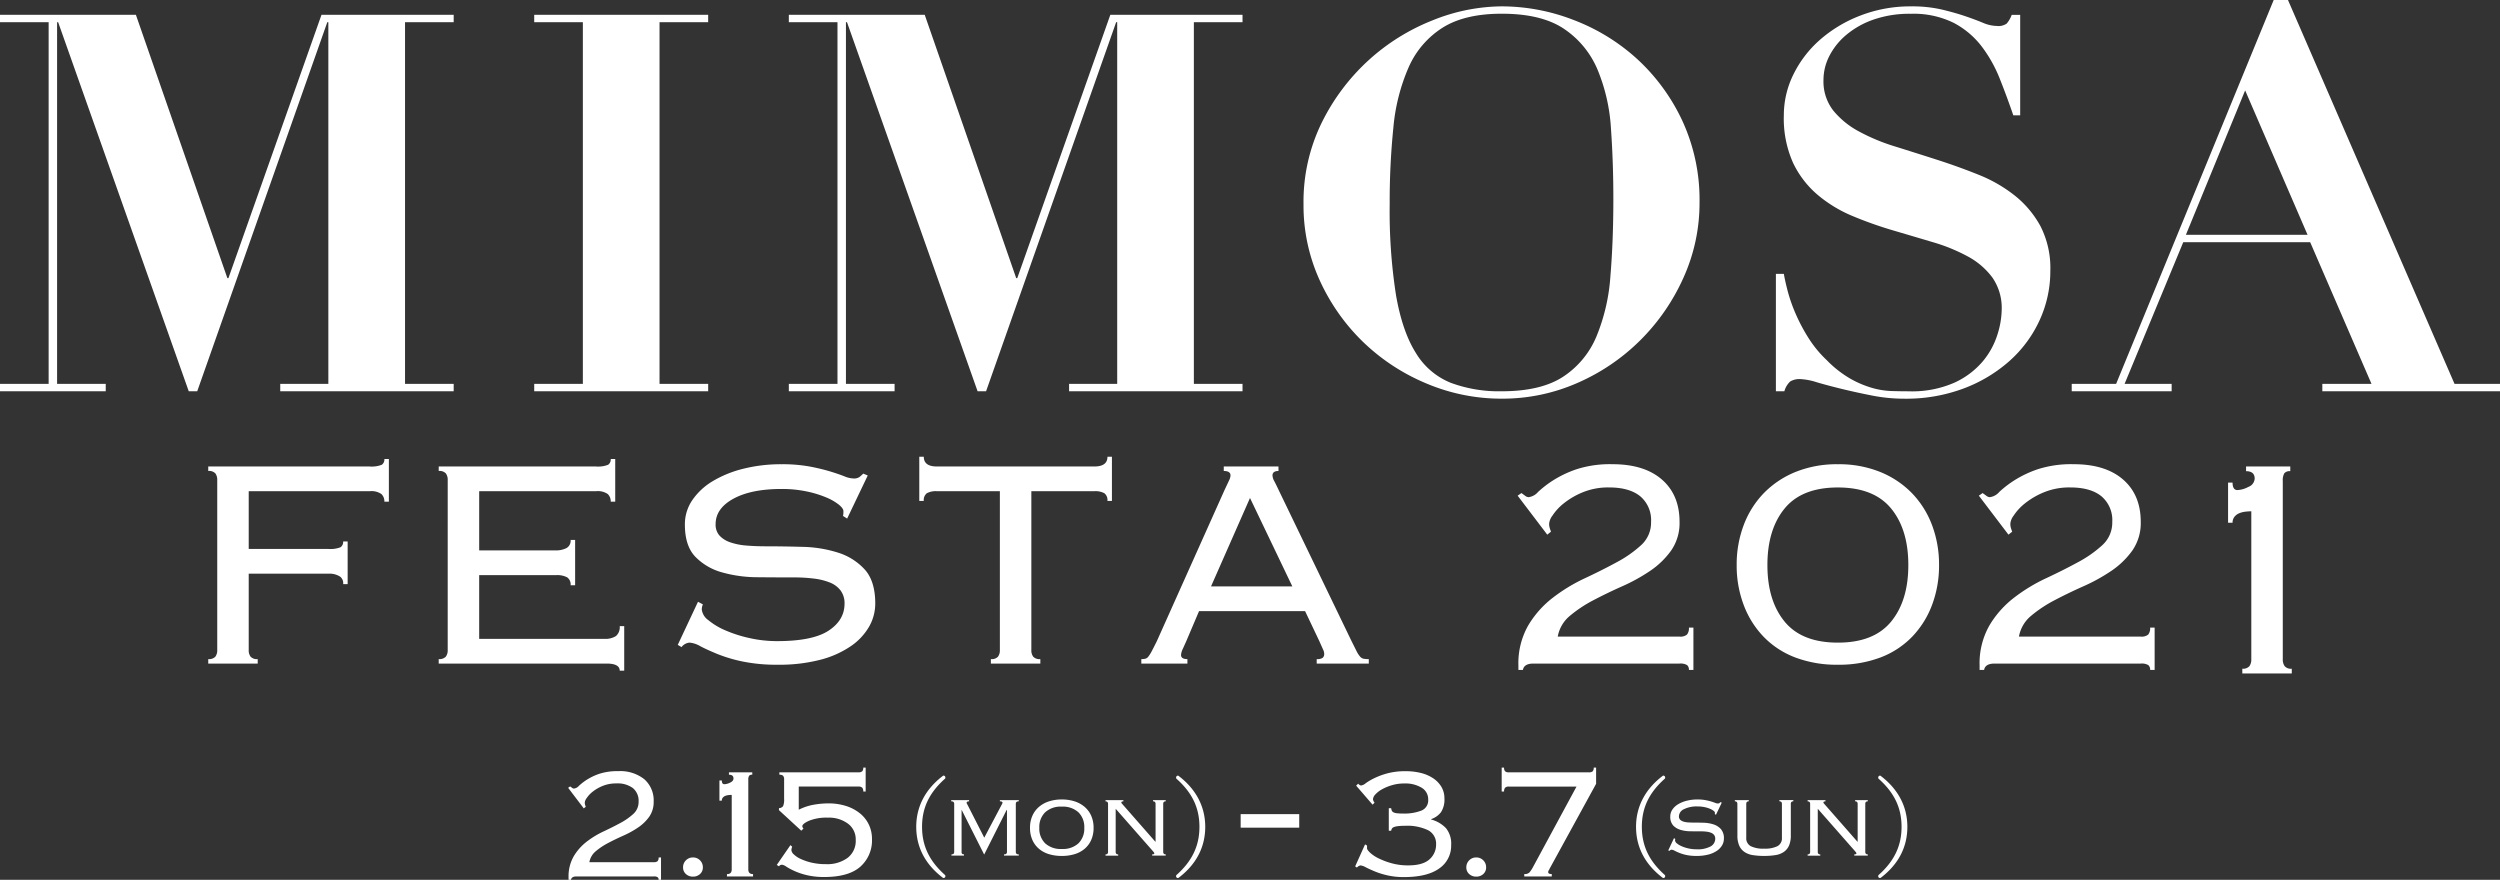 <svg xmlns="http://www.w3.org/2000/svg" width="628" height="221.006"><rect width="100%" height="100%" fill="#333333" stroke="none"/><path d="M34.136 3.719l22.979 66.147h.267L80.759 3.719h33.206v1.859h-12.22v90.854h12.22v1.859H70.397v-1.859h12.084V5.578h-.266L49.54 98.291h-2.125L14.607 5.578h-.266v90.854h12.22v1.859H-.001v-1.859h12.22V5.578H-.001V3.719z" fill="#fff"/><path d="M34.136 3.719l22.979 66.147h.267L80.759 3.719h33.206v1.859h-12.22v90.854h12.22v1.859H70.397v-1.859h12.084V5.578h-.266L49.54 98.291h-2.125L14.607 5.578h-.266v90.854h12.22v1.859H-.001v-1.859h12.22V5.578H-.001V3.719z" fill="none"/><path d="M177.891 3.719v1.859h-12.217v90.854h12.22v1.859h-43.7v-1.859h12.22V5.578h-12.22V3.719z" fill="#fff"/><path d="M177.891 3.719v1.859h-12.217v90.854h12.22v1.859h-43.7v-1.859h12.22V5.578h-12.22V3.719z" fill="none"/><path d="M232.291 3.719l22.979 66.147h.266l23.377-66.147h33.207v1.859h-12.221v90.854h12.221v1.859h-43.567v-1.859h12.087V5.578h-.266l-32.675 92.713h-2.125L212.766 5.578h-.266v90.854h12.22v1.859h-26.565v-1.859h12.22V5.578h-12.22V3.719z" fill="#fff"/><path d="M232.291 3.719l22.979 66.147h.266l23.377-66.147h33.207v1.859h-12.221v90.854h12.221v1.859h-43.567v-1.859h12.087V5.578h-.266l-32.675 92.713h-2.125L212.766 5.578h-.266v90.854h12.22v1.859h-26.565v-1.859h12.22V5.578h-12.22V3.719z" fill="none"/><path d="M332.02 30.815a52.855 52.855 0 0111.752-15.67 52.5 52.5 0 0116.073-10.028 47.162 47.162 0 0117.4-3.52 50.108 50.108 0 0118.131 3.454 50.089 50.089 0 0115.94 9.829 49.388 49.388 0 0111.289 15.465 47.32 47.32 0 014.318 20.522 45.44 45.44 0 01-4.053 18.928 52.179 52.179 0 01-10.892 15.739 51.613 51.613 0 01-15.8 10.693 46.765 46.765 0 01-18.928 3.918 48.29 48.29 0 01-18.861-3.785 51.252 51.252 0 01-15.869-10.355 50.816 50.816 0 01-10.958-15.475 45.27 45.27 0 01-4.117-19.26 45.1 45.1 0 014.575-20.455m18.662 43.368q1.593 9.1 4.982 14.478a18.122 18.122 0 008.766 7.5 34.812 34.812 0 0012.818 2.126q9.828 0 15.408-3.653a22.346 22.346 0 008.367-10.1 48.43 48.43 0 003.52-15.275q.73-8.829.732-19.193 0-9.3-.6-17.732a45.338 45.338 0 00-3.388-14.877 23.048 23.048 0 00-8.435-10.227q-5.645-3.786-15.606-3.786-9.3 0-14.877 3.52a22.435 22.435 0 00-8.5 9.9 48.55 48.55 0 00-3.849 15.147 183.514 183.514 0 00-.93 19.259 136.754 136.754 0 001.594 22.913" fill="#fff"/><path d="M332.02 30.815a52.855 52.855 0 0111.752-15.67 52.5 52.5 0 0116.073-10.028 47.162 47.162 0 0117.4-3.52 50.108 50.108 0 0118.131 3.454 50.089 50.089 0 0115.94 9.829 49.388 49.388 0 0111.289 15.465 47.32 47.32 0 014.318 20.522 45.44 45.44 0 01-4.053 18.928 52.179 52.179 0 01-10.892 15.739 51.613 51.613 0 01-15.8 10.693 46.765 46.765 0 01-18.928 3.918 48.29 48.29 0 01-18.861-3.785 51.252 51.252 0 01-15.869-10.355 50.816 50.816 0 01-10.958-15.475 45.27 45.27 0 01-4.117-19.26 45.111 45.111 0 014.575-20.455zm18.662 43.368q1.593 9.1 4.982 14.478a18.122 18.122 0 008.766 7.5 34.812 34.812 0 0012.818 2.126q9.828 0 15.408-3.653a22.346 22.346 0 008.367-10.1 48.43 48.43 0 003.52-15.275q.729-8.829.732-19.193 0-9.3-.6-17.732a45.312 45.312 0 00-3.387-14.877 23.048 23.048 0 00-8.435-10.227q-5.646-3.786-15.606-3.786-9.3 0-14.877 3.52a22.435 22.435 0 00-8.5 9.9 48.55 48.55 0 00-3.853 15.142 183.514 183.514 0 00-.93 19.259 136.661 136.661 0 001.595 22.914z" fill="none"/><path d="M448.102 68.803q.269 1.594.93 4.184a40.048 40.048 0 001.925 5.579 45.056 45.056 0 003.19 6.11 28.822 28.822 0 004.715 5.778 27.439 27.439 0 005.91 4.649 25.345 25.345 0 005.447 2.325 20.172 20.172 0 004.914.8q2.325.069 4.316.068a26.494 26.494 0 0011.557-2.193 20.481 20.481 0 007.106-5.379 19.612 19.612 0 003.652-6.708 21.686 21.686 0 001.062-6.176 13.409 13.409 0 00-2.324-8.1 18.666 18.666 0 00-6.176-5.313 44.466 44.466 0 00-8.767-3.586q-4.914-1.461-10.094-2.989a96.864 96.864 0 01-10.1-3.586 33.524 33.524 0 01-8.765-5.313 24.2 24.2 0 01-6.178-8.036 27.241 27.241 0 01-2.323-11.954 23.114 23.114 0 012.39-10.228 27.955 27.955 0 016.643-8.7 33.574 33.574 0 0110.159-6.11 34.721 34.721 0 0112.82-2.325 33.286 33.286 0 017.7.8q3.32.8 5.845 1.66t4.45 1.661a9.29 9.29 0 003.519.8 3.594 3.594 0 002.458-.6 7.19 7.19 0 001.263-2.191h2.125v25.237h-1.729q-1.594-4.647-3.386-9.165a34.249 34.249 0 00-4.582-8.169 21.327 21.327 0 00-7.041-5.911 22.825 22.825 0 00-10.758-2.259 27.547 27.547 0 00-9.365 1.463 21.672 21.672 0 00-6.84 3.851 17.047 17.047 0 00-4.25 5.313 13.2 13.2 0 00-1.461 5.977 11.89 11.89 0 002.456 7.7 21.248 21.248 0 006.441 5.247 49.317 49.317 0 009.1 3.785q5.112 1.594 10.492 3.321t10.494 3.785a36.008 36.008 0 019.1 5.247 25.2 25.2 0 016.443 7.7 23.108 23.108 0 012.457 11.158 29.515 29.515 0 01-2.656 12.352 30.914 30.914 0 01-7.506 10.228 36.739 36.739 0 01-11.555 6.973 41.178 41.178 0 01-14.943 2.59 42.112 42.112 0 01-8.168-.8q-4.055-.8-7.572-1.66t-6.242-1.66a16.144 16.144 0 00-4.053-.8 4.521 4.521 0 00-2.656.6 5.315 5.315 0 00-1.461 2.458h-2.125V68.802z" fill="#fff"/><path d="M448.102 68.803q.269 1.594.93 4.184a40.048 40.048 0 001.925 5.579 45.056 45.056 0 003.19 6.11 28.822 28.822 0 004.715 5.778 27.439 27.439 0 005.91 4.649 25.345 25.345 0 005.447 2.325 20.172 20.172 0 004.914.8q2.325.069 4.316.068a26.494 26.494 0 0011.557-2.193 20.481 20.481 0 007.106-5.379 19.612 19.612 0 003.652-6.708 21.686 21.686 0 001.062-6.176 13.409 13.409 0 00-2.324-8.1 18.666 18.666 0 00-6.176-5.313 44.466 44.466 0 00-8.767-3.586q-4.914-1.461-10.094-2.989a96.864 96.864 0 01-10.1-3.586 33.524 33.524 0 01-8.765-5.313 24.2 24.2 0 01-6.178-8.036 27.241 27.241 0 01-2.323-11.954 23.114 23.114 0 012.39-10.228 27.955 27.955 0 016.643-8.7 33.574 33.574 0 0110.159-6.11 34.721 34.721 0 0112.82-2.325 33.286 33.286 0 017.7.8q3.32.8 5.845 1.66t4.45 1.661a9.29 9.29 0 003.519.8 3.594 3.594 0 002.458-.6 7.19 7.19 0 001.263-2.191h2.125v25.237h-1.729q-1.594-4.647-3.386-9.165a34.249 34.249 0 00-4.582-8.169 21.327 21.327 0 00-7.041-5.911 22.825 22.825 0 00-10.758-2.259 27.547 27.547 0 00-9.365 1.463 21.672 21.672 0 00-6.84 3.851 17.047 17.047 0 00-4.25 5.313 13.2 13.2 0 00-1.461 5.977 11.89 11.89 0 002.456 7.7 21.248 21.248 0 006.441 5.247 49.317 49.317 0 009.1 3.785q5.112 1.594 10.492 3.321t10.494 3.785a36.008 36.008 0 019.1 5.247 25.2 25.2 0 016.443 7.7 23.108 23.108 0 012.457 11.158 29.515 29.515 0 01-2.656 12.352 30.914 30.914 0 01-7.506 10.228 36.739 36.739 0 01-11.555 6.973 41.178 41.178 0 01-14.943 2.59 42.112 42.112 0 01-8.168-.8q-4.055-.8-7.572-1.66t-6.242-1.66a16.144 16.144 0 00-4.053-.8 4.521 4.521 0 00-2.656.6 5.315 5.315 0 00-1.461 2.458h-2.125V68.802z" fill="none"/><path d="M531.569 96.432L571.152 0h3.588l41.839 96.432H628v1.859h-44.631v-1.859h12.354l-15.408-35.6h-31.877l-14.742 35.6h11.82v1.859h-25.1v-1.859zm17.533-37.457h30.552L563.98 22.712z" fill="#fff"/><path d="M531.569 96.432L571.152 0h3.588l41.839 96.432H628v1.859h-44.631v-1.859h12.354l-15.408-35.6h-31.877l-14.742 35.6h11.82v1.859h-25.1v-1.859zm17.533-37.457h30.552L563.98 22.712z" fill="none"/><path d="M86.199 146.741a2.056 2.056 0 00-.752-1.882 4.9 4.9 0 00-2.918-.753H62.477v19.2a2.623 2.623 0 00.471 1.647 2.148 2.148 0 001.789.612v1.13H52.31v-1.13a2.152 2.152 0 001.789-.612 2.636 2.636 0 00.471-1.647v-42.739a2.647 2.647 0 00-.471-1.648 2.158 2.158 0 00-1.789-.611v-1.13h40.479a6.965 6.965 0 003.107-.424 1.6 1.6 0 00.659-1.459h1.13v10.732h-1.13a2.519 2.519 0 00-.753-1.93 4.387 4.387 0 00-2.918-.706H62.477v14.5h19.958a6.96 6.96 0 003.106-.424 1.6 1.6 0 00.658-1.459h1.13v10.731zm26.266-26.174a2.647 2.647 0 00-.471-1.648 2.159 2.159 0 00-1.789-.611v-1.13h39.445a6.963 6.963 0 003.106-.424 1.6 1.6 0 00.658-1.459h1.13v10.732h-1.13a2.519 2.519 0 00-.753-1.93 4.383 4.383 0 00-2.918-.706h-29.371v14.874h19.111a5.978 5.978 0 002.776-.565 2.123 2.123 0 001.083-2.071h1.13v11.391h-1.13a2.2 2.2 0 00-.848-1.977 5.292 5.292 0 00-2.824-.565h-19.3v16h31.443a4.874 4.874 0 002.918-.706 2.934 2.934 0 00.941-2.495h1.13v11.2h-1.13q0-1.788-3.295-1.788h-42.174v-1.13a2.153 2.153 0 001.789-.612 2.636 2.636 0 00.471-1.647zm64.101 31.258a3.148 3.148 0 00-.282 1.224 3.828 3.828 0 001.648 2.73 17.323 17.323 0 004.331 2.589 32.741 32.741 0 006.071 1.929 31.528 31.528 0 006.872.753q8.943 0 12.944-2.635t4-6.778a5.344 5.344 0 00-.988-3.295 6.267 6.267 0 00-2.73-2.024 15.947 15.947 0 00-4.048-.988 40.639 40.639 0 00-4.943-.283q-4.331 0-9.178-.047a32.851 32.851 0 01-8.9-1.224 14.808 14.808 0 01-6.684-3.907q-2.636-2.728-2.636-8.095a10.74 10.74 0 011.883-6.166 16.3 16.3 0 015.13-4.754 28 28 0 017.672-3.107 38.752 38.752 0 019.6-1.13 38.041 38.041 0 017.014.565 50.2 50.2 0 015.129 1.224q2.166.66 3.578 1.223a6.61 6.61 0 002.353.565 2.421 2.421 0 001.507-.376 11.547 11.547 0 00.941-.847l1.129.471-5.177 10.825-1.036-.658a4.9 4.9 0 00.1-1.225q0-.657-1.13-1.6a13.4 13.4 0 00-3.2-1.836 26.648 26.648 0 00-4.942-1.506 30.115 30.115 0 00-6.26-.612q-7.626 0-12.1 2.448t-4.472 6.4a4.089 4.089 0 00.989 2.871 6.525 6.525 0 002.73 1.695 16.171 16.171 0 004.048.8q2.306.189 4.942.188 4.425 0 9.226.141a31.5 31.5 0 018.849 1.459 15.139 15.139 0 016.683 4.236q2.636 2.919 2.636 8.567a11.7 11.7 0 01-1.553 5.789 15.043 15.043 0 01-4.66 4.942 24.3 24.3 0 01-7.672 3.389 41.066 41.066 0 01-10.591 1.224 42.415 42.415 0 01-8.8-.8 37.508 37.508 0 01-6.355-1.883q-2.637-1.08-4.33-1.977a6.345 6.345 0 00-2.73-.894 2.841 2.841 0 00-1.977 1.13l-.941-.565 5.083-10.826zm72.341 13.742a2.153 2.153 0 001.789-.612 2.642 2.642 0 00.471-1.647v-39.915h-15.816a4.671 4.671 0 00-2.542.518 2.183 2.183 0 00-.753 1.93h-1.13v-11.109h1.13q0 2.45 3.3 2.448h39.538q3.3 0 3.3-2.448h1.122v11.109h-1.129a2.186 2.186 0 00-.754-1.93 4.672 4.672 0 00-2.541-.518h-15.818v39.915a2.623 2.623 0 00.471 1.647 2.147 2.147 0 001.788.612v1.13h-12.426zm49.09-4.517q-.378.847-.848 1.883a4.26 4.26 0 00-.471 1.6c0 .691.532 1.035 1.6 1.035v1.13H286.7v-1.13a4.572 4.572 0 00.988-.094 1.455 1.455 0 00.8-.565 8.816 8.816 0 00.847-1.365q.471-.894 1.224-2.4l17.039-38.032 1.13-2.4a3.254 3.254 0 00.377-1.271q0-1.131-1.695-1.13v-1.13h13.744v1.13q-1.506 0-1.506 1.13a3.337 3.337 0 00.471 1.458q.469.9 1.223 2.495l18.075 37.467q.847 1.7 1.318 2.636a6.465 6.465 0 00.894 1.412 1.648 1.648 0 00.895.565 7.069 7.069 0 001.317.094v1.13h-13.085v-1.13a2.4 2.4 0 001.506-.329 1.247 1.247 0 00.377-.989 2.406 2.406 0 00-.235-.988q-.236-.516-.988-2.213l-3.578-7.53h-26.641zm26.64-13.744l-10.638-22.216-9.79 22.216zm56.786 19.861a19.208 19.208 0 012.448-10.026 24.756 24.756 0 016.166-6.967 42.809 42.809 0 018.049-4.9q4.327-2.022 8.048-4.048a29.522 29.522 0 006.167-4.33 7.625 7.625 0 002.447-5.79 7.815 7.815 0 00-2.73-6.448q-2.731-2.211-7.813-2.212a16.818 16.818 0 00-6.637 1.224 19.334 19.334 0 00-4.754 2.777 13.071 13.071 0 00-2.824 3.059 3.908 3.908 0 00-.848 2.071 3.559 3.559 0 00.142 1.036c.094.315.2.628.329.941l-.941.753-7.437-9.79.941-.659c.188.126.471.329.847.612a1.721 1.721 0 00.942.423 3.783 3.783 0 002.4-1.317 26.035 26.035 0 013.719-2.871 27.491 27.491 0 015.93-2.825 27.348 27.348 0 019.037-1.271q8 0 12.427 3.86t4.424 10.637a12.065 12.065 0 01-2.118 7.2 20.749 20.749 0 01-5.318 5.131 45.32 45.32 0 01-7.014 3.859q-3.812 1.7-7.2 3.484a32.442 32.442 0 00-5.884 3.906 8.743 8.743 0 00-3.06 5.225h30.594a2.547 2.547 0 001.883-.518 2.571 2.571 0 00.471-1.741h1.129v10.637h-1.129a1.477 1.477 0 00-.471-1.224 3.246 3.246 0 00-1.883-.376h-36.714q-2.354 0-2.636 1.6h-1.129zm105.666-25.226a28.038 28.038 0 01-1.741 9.978 23.333 23.333 0 01-4.989 8 21.841 21.841 0 01-7.955 5.225 29.393 29.393 0 01-10.732 1.835 29.385 29.385 0 01-10.732-1.835 21.82 21.82 0 01-7.954-5.225 23.3 23.3 0 01-4.989-8 27.973 27.973 0 01-1.743-9.978 27.982 27.982 0 011.743-9.979 23.322 23.322 0 014.989-8 23.4 23.4 0 017.954-5.366 27.5 27.5 0 0110.732-1.977 27.5 27.5 0 0110.732 1.977 23.426 23.426 0 017.955 5.366 23.352 23.352 0 014.989 8 28.047 28.047 0 011.741 9.979zm-7.719 0q0-8.943-4.33-14.215t-13.368-5.272q-9.038 0-13.368 5.272t-4.33 14.215q0 8.943 4.33 14.214t13.368 5.272q9.038 0 13.368-5.272t4.33-14.214zm17.905 25.226a19.218 19.218 0 012.448-10.026 24.771 24.771 0 016.166-6.967 42.874 42.874 0 018.049-4.9q4.329-2.022 8.049-4.048a29.514 29.514 0 006.166-4.33 7.622 7.622 0 002.447-5.79 7.817 7.817 0 00-2.729-6.448q-2.731-2.211-7.814-2.212a16.816 16.816 0 00-6.636 1.224 19.334 19.334 0 00-4.754 2.777 13.071 13.071 0 00-2.824 3.059 3.9 3.9 0 00-.848 2.071 3.594 3.594 0 00.141 1.036c.094.315.2.628.33.941l-.942.753-7.436-9.79.941-.659c.188.126.471.329.847.612a1.718 1.718 0 00.941.423 3.784 3.784 0 002.4-1.317 26.077 26.077 0 013.718-2.871 27.5 27.5 0 015.931-2.825 27.344 27.344 0 019.037-1.271q8 0 12.427 3.86t4.424 10.637a12.059 12.059 0 01-2.119 7.2 20.733 20.733 0 01-5.318 5.131 45.32 45.32 0 01-7.014 3.859q-3.812 1.7-7.2 3.484a32.512 32.512 0 00-5.884 3.906 8.742 8.742 0 00-3.059 5.225h30.6a2.543 2.543 0 001.882-.518 2.566 2.566 0 00.471-1.741h1.13v10.637h-1.13a1.474 1.474 0 00-.471-1.224 3.24 3.24 0 00-1.882-.376h-36.719q-2.355 0-2.636 1.6h-1.13zm65.994.808a2.1 2.1 0 001.789-.643 2.869 2.869 0 00.471-1.73v-37.165a13.352 13.352 0 00-1.507.1 5.719 5.719 0 00-1.552.4 2.913 2.913 0 00-1.177.889 2.3 2.3 0 00-.471 1.483h-1.13v-10.082h1.13q0 1.878 1.224 1.878a6.388 6.388 0 002.729-.791 2.363 2.363 0 001.6-2.075q0-1.876-2.165-1.879v-1.186h11.108v1.186a1.73 1.73 0 00-1.506.544 3.563 3.563 0 00-.377 1.927v44.777a2.862 2.862 0 00.471 1.73 2.093 2.093 0 001.788.643v1.186h-12.425zm-420.45 52.434a10.15 10.15 0 011.292-5.294 13.078 13.078 0 013.257-3.678 22.6 22.6 0 014.25-2.586q2.286-1.068 4.251-2.137a15.623 15.623 0 003.256-2.287 4.025 4.025 0 001.292-3.057 4.127 4.127 0 00-1.441-3.406 6.415 6.415 0 00-4.127-1.168 8.871 8.871 0 00-3.5.646 10.205 10.205 0 00-2.514 1.467 6.906 6.906 0 00-1.491 1.616 2.056 2.056 0 00-.448 1.093 1.884 1.884 0 00.075.547q.074.25.174.5l-.5.4-3.928-5.17.5-.348c.1.067.249.174.448.324a.9.9 0 00.5.223 1.994 1.994 0 001.267-.7 13.867 13.867 0 011.964-1.516 14.59 14.59 0 013.132-1.492 14.453 14.453 0 014.772-.671 9.67 9.67 0 016.563 2.039 7.063 7.063 0 012.336 5.618 6.366 6.366 0 01-1.119 3.8 10.938 10.938 0 01-2.808 2.709 24 24 0 01-3.7 2.039q-2.013.894-3.8 1.839a17.163 17.163 0 00-3.107 2.063 4.615 4.615 0 00-1.616 2.759h16.156a1.342 1.342 0 00.995-.274 1.358 1.358 0 00.248-.919h.6v5.618h-.6a.783.783 0 00-.248-.646 1.715 1.715 0 00-.995-.2h-19.388q-1.244 0-1.392.845h-.6zm28.768-2.535a2.4 2.4 0 01.721-1.764 2.4 2.4 0 011.764-.721 2.4 2.4 0 011.765.721 2.4 2.4 0 01.72 1.764 2.162 2.162 0 01-.72 1.69 2.549 2.549 0 01-1.765.646 2.547 2.547 0 01-1.764-.646 2.163 2.163 0 01-.721-1.69zm11.029 1.69a1.133 1.133 0 00.944-.324 1.389 1.389 0 00.249-.87v-18.692a7.541 7.541 0 00-.8.049 3.165 3.165 0 00-.82.2 1.543 1.543 0 00-.622.447 1.126 1.126 0 00-.248.746h-.6v-5.071h.6q0 .944.646.945a3.5 3.5 0 001.441-.4q.846-.4.845-1.044 0-.944-1.143-.945v-.6h5.866v.6a.936.936 0 00-.8.274 1.726 1.726 0 00-.2.969v22.52a1.389 1.389 0 00.248.87 1.133 1.133 0 00.945.324v.6h-6.561zm13.061-16.555a1.318 1.318 0 001.043-.522 4.187 4.187 0 00.249-1.814v-4.823a1.35 1.35 0 00-.274-.995 1.358 1.358 0 00-.919-.248v-.6h19.835a1.344 1.344 0 00.995-.274 1.354 1.354 0 00.249-.919h.6v6.015h-.6a1.465 1.465 0 00-.249-.945 1.271 1.271 0 00-.995-.3h-14.964v5.816a13.532 13.532 0 013.828-1.267 21.6 21.6 0 013.53-.324 14.594 14.594 0 014.574.671 10.593 10.593 0 013.48 1.865 8.133 8.133 0 012.212 2.834 8.309 8.309 0 01.771 3.579 8.81 8.81 0 01-2.932 6.96q-2.936 2.585-9.049 2.585a18.536 18.536 0 01-4.3-.447 17.155 17.155 0 01-3.157-1.044 17.177 17.177 0 01-2.063-1.094 2.611 2.611 0 00-1.069-.5.944.944 0 00-.8.4l-.547-.347 3.43-4.972.448.4a2.173 2.173 0 00-.2.895 1.643 1.643 0 00.571.995 5.992 5.992 0 001.69 1.142 13.705 13.705 0 002.734.946 15.806 15.806 0 003.753.4 8.6 8.6 0 005.344-1.566 5.362 5.362 0 002.063-4.549 4.881 4.881 0 00-1.939-4.051 8 8 0 00-5.071-1.516 11.71 11.71 0 00-4.7.771q-1.714.771-1.715 1.417a1.265 1.265 0 00.3.547l-.546.547-5.618-5.171zm35.942 4.683c0 4.721 1.776 8.565 5.78 12.118a.35.35 0 01.08.265.439.439 0 01-.451.477.347.347 0 01-.212-.08c-4.455-3.394-6.657-7.742-6.657-12.781s2.281-9.439 6.682-12.781a.352.352 0 01.186-.08.477.477 0 01.451.5.352.352 0 01-.08.266c-4.002 3.558-5.779 7.377-5.779 12.096zm7.386 6.921a.683.683 0 00.556-.172.732.732 0 00.133-.464V201.94a.7.7 0 00-.146-.464.776.776 0 00-.6-.172v-.318h4.482v.318q-.61 0-.611.345a.455.455 0 00.106.291l4.322 8.485 4.48-8.485a1.268 1.268 0 01.067-.159.356.356 0 00.039-.159.269.269 0 00-.145-.226 1.039 1.039 0 00-.517-.093v-.318h4.746v.318a.774.774 0 00-.6.172.692.692 0 00-.146.464v12.037a.688.688 0 00.146.464.77.77 0 00.6.172v.319h-3.711v-.319a.774.774 0 00.6-.172.7.7 0 00.146-.464v-10.473l-.08-.054-5.647 11.216-5.648-11.216-.026.054v10.473a.634.634 0 00.106.464.6.6 0 00.5.172v.319h-3.155zm27.719-13.787a10.474 10.474 0 013.181.464 7.242 7.242 0 012.532 1.38 6.275 6.275 0 011.67 2.24 7.351 7.351 0 01.6 3.049 7.353 7.353 0 01-.6 3.05 6.16 6.16 0 01-1.67 2.227 7.019 7.019 0 01-2.532 1.339 11.009 11.009 0 01-3.181.438 11 11 0 01-3.181-.438 7.012 7.012 0 01-2.532-1.339 6.172 6.172 0 01-1.671-2.227 7.366 7.366 0 01-.6-3.05 7.365 7.365 0 01.6-3.049 6.287 6.287 0 011.671-2.24 7.235 7.235 0 012.532-1.38 10.466 10.466 0 013.181-.464zm0 1.8a5.779 5.779 0 00-4.175 1.422 5.156 5.156 0 00-1.472 3.9 5.156 5.156 0 001.472 3.9 5.779 5.779 0 004.176 1.414 5.782 5.782 0 004.176-1.414 5.155 5.155 0 001.471-3.9 5.155 5.155 0 00-1.471-3.9 5.782 5.782 0 00-4.177-1.419zm23.554 8.806v-9.492a.741.741 0 00-.132-.464.609.609 0 00-.5-.172v-.318h3.183v.318a.607.607 0 00-.5.172.736.736 0 00-.132.464v12.037a.732.732 0 00.132.464.6.6 0 00.5.172v.319h-3.398v-.319q.53 0 .53-.211a.446.446 0 00-.105-.3 1.873 1.873 0 01-.16-.2l-9.439-10.738v10.818a.742.742 0 00.132.464.607.607 0 00.5.172v.319h-3.181v-.319a.607.607 0 00.5-.172.742.742 0 00.133-.464v-12.037a.747.747 0 00-.133-.464.61.61 0 00-.5-.172v-.318h4.48v.318a.834.834 0 00-.4.066.246.246 0 00-.106.225.3.3 0 00.067.172 1.235 1.235 0 00.145.172l8.325 9.492zm5.159-16.096a.478.478 0 01.451-.5.342.342 0 01.185.08c4.4 3.341 6.683 7.742 6.683 12.781s-2.2 9.387-6.656 12.781a.349.349 0 01-.212.08.439.439 0 01-.451-.477.354.354 0 01.08-.265c4-3.553 5.781-7.4 5.781-12.118s-1.776-8.538-5.781-12.091a.356.356 0 01-.08-.271zm16.214 9.178h14.715v3.4h-14.715zm31.747 7.895v.7q0 .348.745 1.069a8.769 8.769 0 002.114 1.417 18.352 18.352 0 003.282 1.243 15.244 15.244 0 004.2.547q3.677 0 5.344-1.516a4.875 4.875 0 001.665-3.753 3.816 3.816 0 00-1.939-3.53 12.085 12.085 0 00-5.964-1.143 12.476 12.476 0 00-1.791.1 3.86 3.86 0 00-.969.249.935.935 0 00-.448.373 1.6 1.6 0 00-.174.522h-.6v-5.668h.6a2.563 2.563 0 00.15.6.876.876 0 00.4.423 2.413 2.413 0 00.895.248 13.89 13.89 0 001.64.075 11.838 11.838 0 004.449-.721 2.751 2.751 0 001.765-2.808 3.35 3.35 0 00-1.64-2.958 7.921 7.921 0 00-4.375-1.069 10.666 10.666 0 00-3.057.422 12.329 12.329 0 00-2.486 1.019 6.44 6.44 0 00-1.69 1.292 1.993 1.993 0 00-.622 1.244 1.67 1.67 0 00.4.844l-.5.5-4.125-4.772.5-.5c.1.1.206.2.323.3a.7.7 0 00.473.149 2.379 2.379 0 001.119-.572 14.584 14.584 0 012.113-1.243 18.88 18.88 0 013.281-1.218 17.4 17.4 0 014.673-.547 15.446 15.446 0 013.8.448 9.662 9.662 0 013.083 1.342 6.756 6.756 0 012.063 2.163 5.629 5.629 0 01.745 2.908 5.77 5.77 0 01-.844 3.406 5.11 5.11 0 01-2.486 1.764v.1a8.037 8.037 0 013.728 2.187 6.143 6.143 0 011.293 4.225 6.878 6.878 0 01-3.007 5.891q-3.01 2.162-8.875 2.162a18.254 18.254 0 01-4.077-.422 19.815 19.815 0 01-3.206-.994q-1.369-.572-2.287-1.044a3.488 3.488 0 00-1.318-.472 1.485 1.485 0 00-.895.547l-.448-.3 2.487-5.529zm24.946 5.465a2.4 2.4 0 01.721-1.764 2.4 2.4 0 011.764-.721 2.4 2.4 0 011.765.721 2.4 2.4 0 01.72 1.764 2.165 2.165 0 01-.72 1.69 2.549 2.549 0 01-1.765.646 2.547 2.547 0 01-1.764-.646 2.163 2.163 0 01-.721-1.69zm9.478-25.056a1.35 1.35 0 00.249.919 1.344 1.344 0 00.995.274H399.1a1.343 1.343 0 00.994-.274 1.354 1.354 0 00.248-.919h.6v4.077l-11.683 21.327a2.02 2.02 0 01-.223.422.8.8 0 00-.124.472q0 .447.895.448v.6h-6.91v-.6a1.7 1.7 0 001.318-.423 8.388 8.388 0 00.919-1.417l10.887-20.134h-16.955a1.271 1.271 0 00-.995.3 1.46 1.46 0 00-.249.945h-.6v-6.015zm34.609 14.874c0 4.721 1.777 8.565 5.781 12.118a.354.354 0 01.08.265.439.439 0 01-.451.477.349.349 0 01-.212-.08c-4.455-3.394-6.656-7.742-6.656-12.781s2.28-9.439 6.681-12.781a.351.351 0 01.187-.08.478.478 0 01.451.5.356.356 0 01-.08.266c-4.004 3.558-5.781 7.377-5.781 12.096zm8.418 3.051a.866.866 0 00-.08.344 1.077 1.077 0 00.464.769 4.856 4.856 0 001.22.729 9.166 9.166 0 001.71.544 8.866 8.866 0 001.936.212 6.829 6.829 0 003.645-.742 2.213 2.213 0 001.126-1.909 1.508 1.508 0 00-.278-.928 1.764 1.764 0 00-.769-.569 4.492 4.492 0 00-1.14-.279 11.4 11.4 0 00-1.392-.08q-1.221 0-2.585-.014a9.253 9.253 0 01-2.505-.344 4.176 4.176 0 01-1.882-1.1 3.161 3.161 0 01-.742-2.281 3.026 3.026 0 01.529-1.736 4.621 4.621 0 011.445-1.339 7.9 7.9 0 012.161-.875 10.9 10.9 0 012.7-.318 10.668 10.668 0 011.975.16 14.058 14.058 0 011.446.344q.609.186 1.007.345a1.86 1.86 0 00.662.159.678.678 0 00.425-.106 3.191 3.191 0 00.265-.238l.318.132-1.458 3.049-.291-.185a1.372 1.372 0 00.026-.345q0-.186-.318-.451a3.8 3.8 0 00-.9-.516 7.419 7.419 0 00-1.392-.425 8.472 8.472 0 00-1.763-.172 7.121 7.121 0 00-3.407.69 2.043 2.043 0 00-1.259 1.8 1.15 1.15 0 00.279.809 1.834 1.834 0 00.769.477 4.534 4.534 0 001.14.225q.649.054 1.391.054 1.246 0 2.6.039a8.9 8.9 0 012.492.411 4.264 4.264 0 011.882 1.194 3.486 3.486 0 01.742 2.412 3.291 3.291 0 01-.437 1.631 4.233 4.233 0 01-1.312 1.391 6.845 6.845 0 01-2.161.955 11.6 11.6 0 01-2.983.345 11.9 11.9 0 01-2.479-.226 10.571 10.571 0 01-1.79-.53q-.743-.3-1.219-.556a1.786 1.786 0 00-.77-.252.8.8 0 00-.556.318l-.266-.159 1.432-3.049zm15.576-8.803a.741.741 0 00-.132-.464.609.609 0 00-.5-.172v-.318h3.5v.318a.605.605 0 00-.5.172.736.736 0 00-.133.464v8.485a2.234 2.234 0 001.128 2.134 7.094 7.094 0 003.353.624 7.1 7.1 0 003.354-.624 2.235 2.235 0 001.123-2.139v-8.485a.741.741 0 00-.133-.464.607.607 0 00-.5-.172v-.318h3.5v.318a.6.6 0 00-.5.172.736.736 0 00-.133.464v7.9a6.247 6.247 0 01-.464 2.6 3.771 3.771 0 01-1.325 1.59 5.146 5.146 0 01-2.108.783 17.936 17.936 0 01-2.81.2 17.955 17.955 0 01-2.811-.2 5.151 5.151 0 01-2.108-.783 3.777 3.777 0 01-1.325-1.59 6.246 6.246 0 01-.465-2.6zm30.216 9.492v-9.492a.747.747 0 00-.132-.464.609.609 0 00-.5-.172v-.318h3.182v.318a.605.605 0 00-.5.172.736.736 0 00-.133.464v12.037a.732.732 0 00.133.464.6.6 0 00.5.172v.319h-3.394v-.319c.353 0 .53-.07.53-.211a.446.446 0 00-.105-.3 1.769 1.769 0 01-.16-.2l-9.439-10.738v10.818a.742.742 0 00.132.464.606.606 0 00.5.172v.319h-3.181v-.319a.6.6 0 00.5-.172.737.737 0 00.133-.464v-12.037a.741.741 0 00-.133-.464.607.607 0 00-.5-.172v-.318h4.48v.318a.832.832 0 00-.4.066.246.246 0 00-.106.225.294.294 0 00.066.172 1.24 1.24 0 00.146.172l8.325 9.492zm5.169-16.096a.477.477 0 01.451-.5.345.345 0 01.185.08c4.4 3.341 6.683 7.742 6.683 12.781s-2.2 9.387-6.656 12.781a.349.349 0 01-.212.08.439.439 0 01-.451-.477.354.354 0 01.08-.265c4-3.553 5.781-7.4 5.781-12.118s-1.777-8.538-5.781-12.091a.356.356 0 01-.08-.271z" fill="#fff"/></svg>